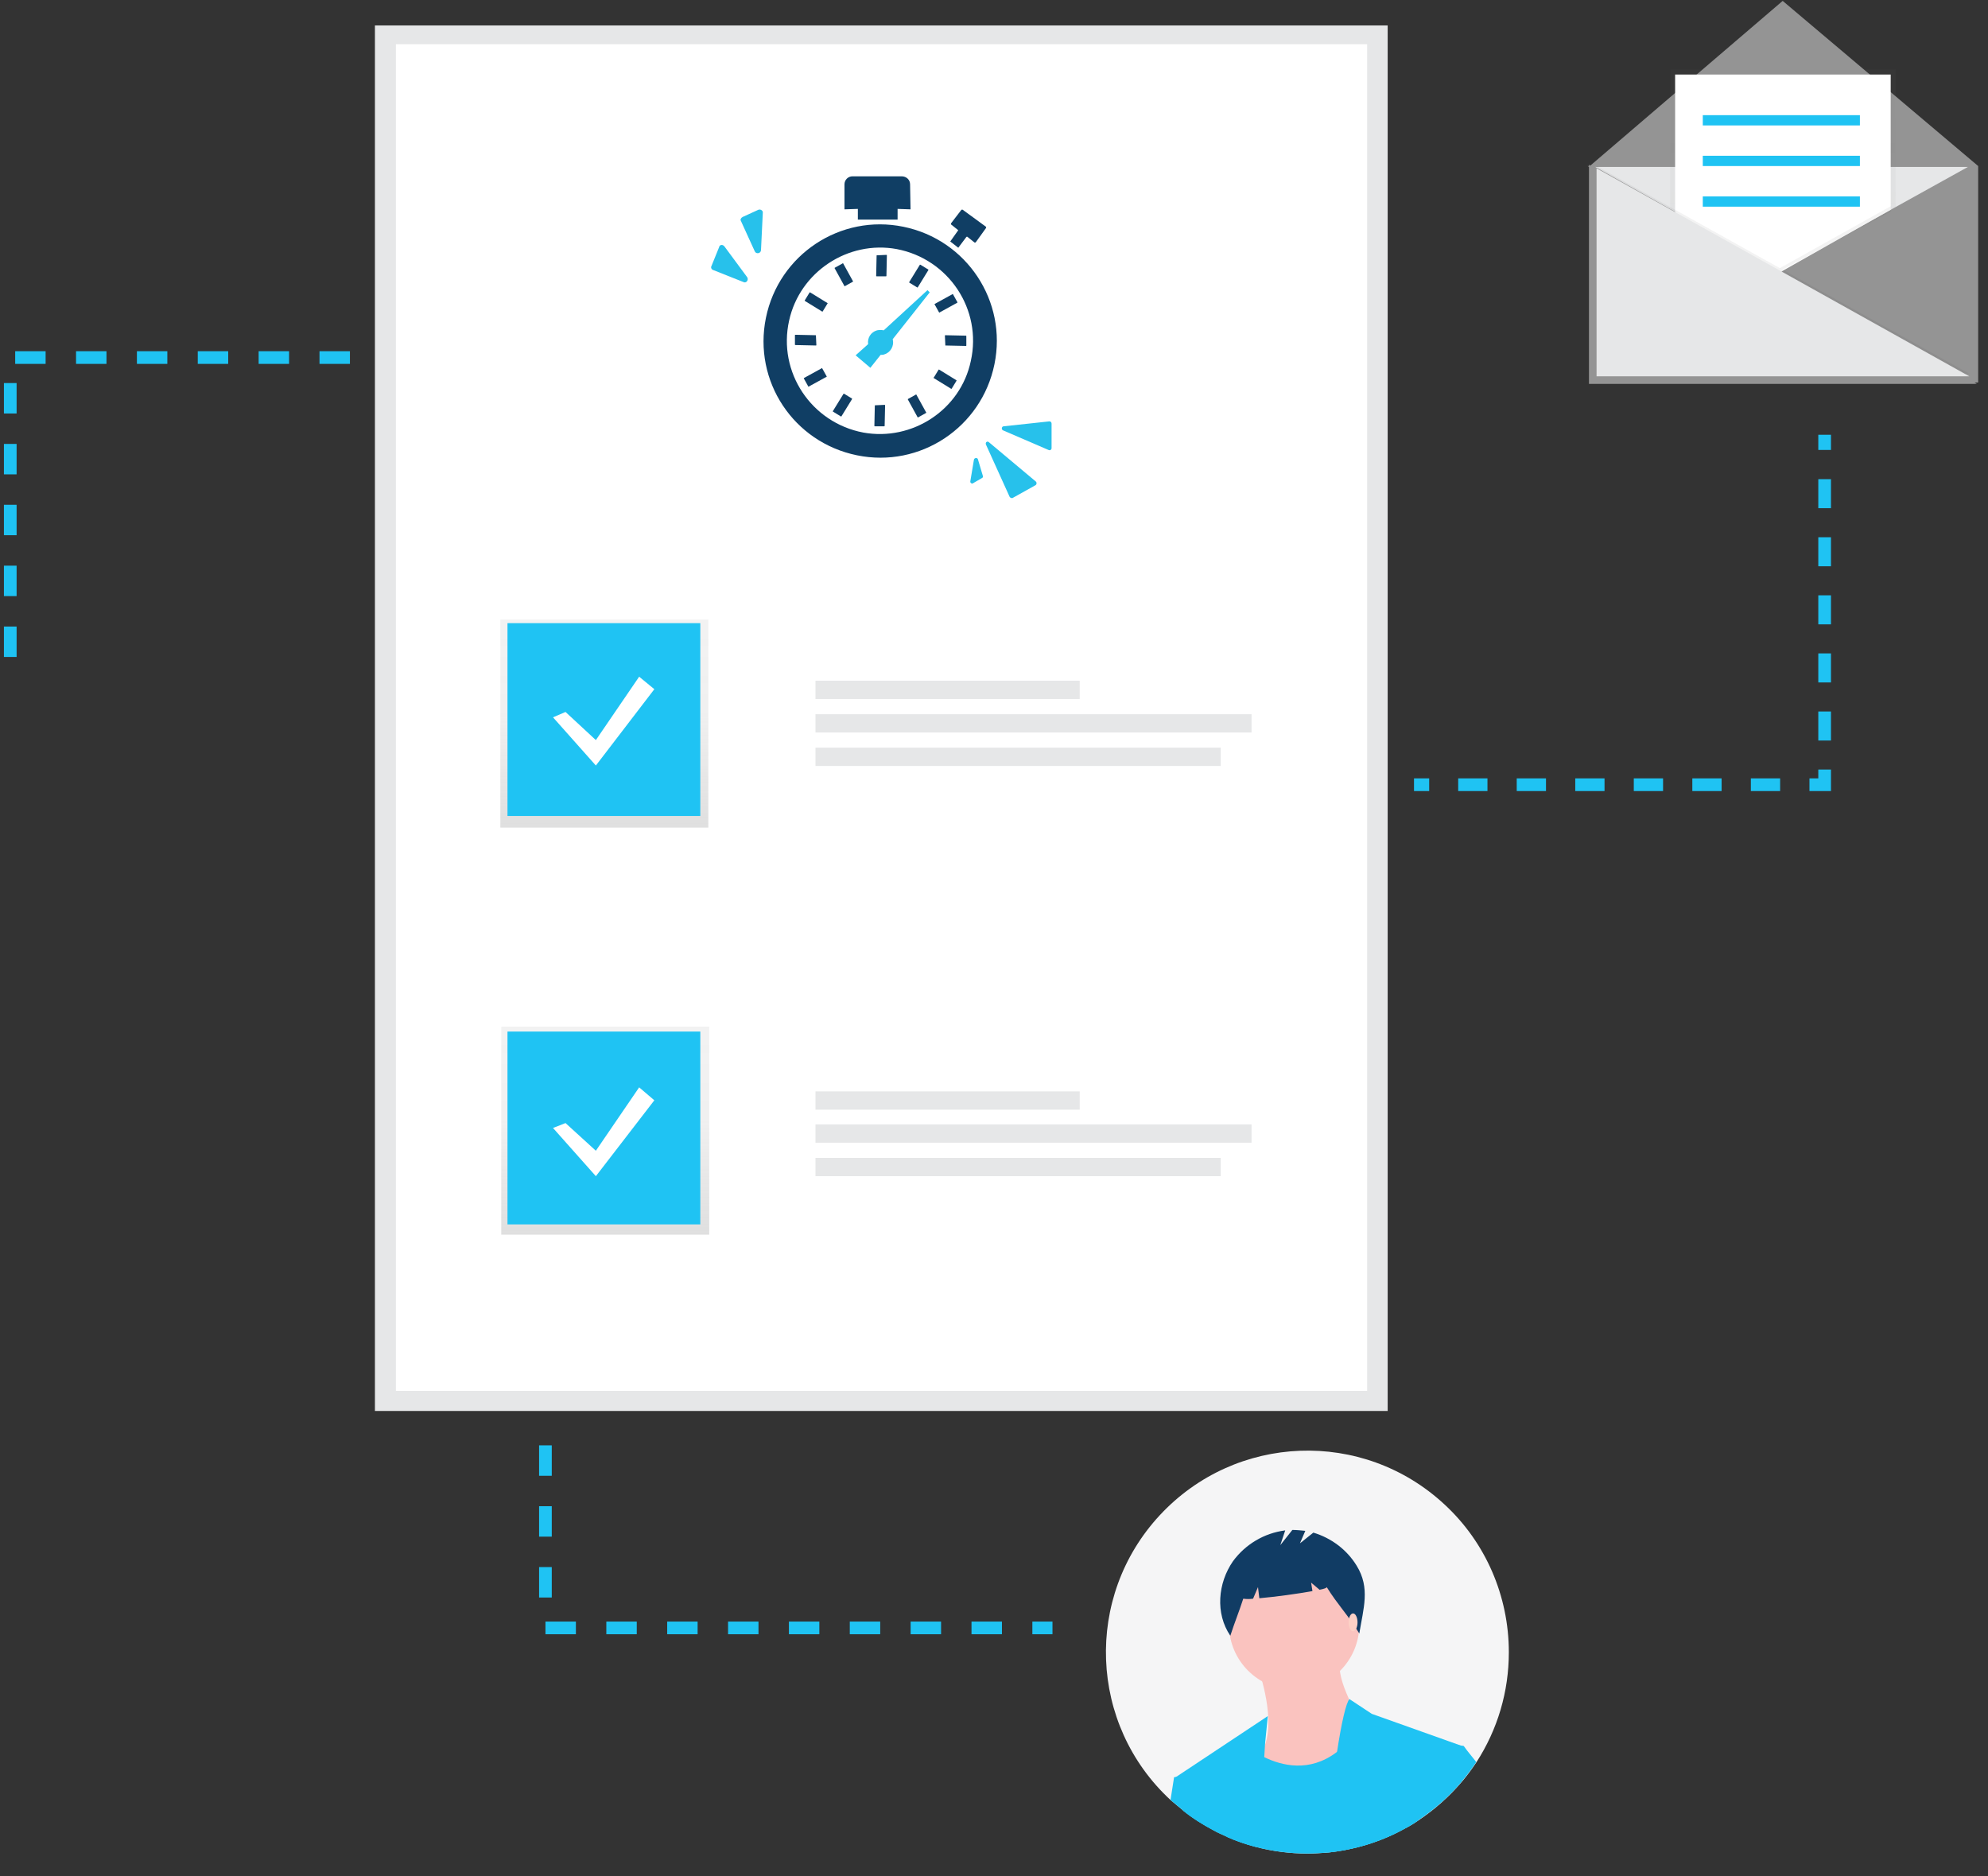 <?xml version="1.0" encoding="utf-8"?>
<!-- Generator: Adobe Illustrator 24.0.1, SVG Export Plug-In . SVG Version: 6.00 Build 0)  -->
<svg version="1.1" id="ad1dd13e-2ec4-4c24-88e7-d38d592282c0"
	 xmlns="http://www.w3.org/2000/svg" xmlns:xlink="http://www.w3.org/1999/xlink" x="0px" y="0px" viewBox="0 0 445.4 420.3"
	 style="enable-background:new 0 0 445.4 420.3;" xml:space="preserve">
<rect x="0" y="0" width="445.4" height="420.3" fill="#333333" stroke="none"/>
<style type="text/css">
	.st0{fill:#E6E7E8;}
	.st1{fill:#FFFFFF;}
	.st2{fill:url(#SVGID_1_);}
	.st3{fill:url(#SVGID_2_);}
	.st4{fill:#1FC3F3;}
	.st5{fill:none;stroke:#1FC3F3;stroke-width:2.841;stroke-miterlimit:10;}
	.st6{fill:none;stroke:#1FC3F3;stroke-width:2.841;stroke-miterlimit:10;stroke-dasharray:6.557,6.557;}
	.st7{fill:none;stroke:#1FC3F3;stroke-width:2.841;stroke-miterlimit:10;stroke-dasharray:6.506,6.506;}
	.st8{fill:none;stroke:#1FC3F3;stroke-width:2.841;stroke-miterlimit:10;stroke-dasharray:6.818;enable-background:new    ;}
	.st9{opacity:0.5;}
	.st10{fill:#F5F5F6;}
	.st11{fill:url(#SVGID_3_);}
	.st12{opacity:5.000000e-02;enable-background:new    ;}
	.st13{fill:#FAC3BF;}
	.st14{fill:#113C64;}
	.st15{fill:#FCD1C6;}
	.st16{fill:#27C1EB;}
	.st17{fill:#103E64;}
	.st18{fill:url(#SVGID_4_);}
</style>
<g>
	<rect x="84" y="5.7" class="st0" width="226.9" height="310.4"/>
</g>
<rect x="88.7" y="9.9" class="st1" width="217.6" height="301.7"/>
<linearGradient id="SVGID_1_" gradientUnits="userSpaceOnUse" x1="135.402" y1="490.502" x2="135.402" y2="537.093" gradientTransform="matrix(1 0 0 -1 0 675.89)">
	<stop  offset="0" style="stop-color:#808080;stop-opacity:0.25"/>
	<stop  offset="0.54" style="stop-color:#808080;stop-opacity:0.12"/>
	<stop  offset="1" style="stop-color:#808080;stop-opacity:0.1"/>
</linearGradient>
<rect x="112.1" y="138.8" class="st2" width="46.6" height="46.6"/>
<linearGradient id="SVGID_2_" gradientUnits="userSpaceOnUse" x1="135.561" y1="399.309" x2="135.561" y2="445.9" gradientTransform="matrix(1 0 0 -1 0 675.89)">
	<stop  offset="0" style="stop-color:#808080;stop-opacity:0.25"/>
	<stop  offset="0.54" style="stop-color:#808080;stop-opacity:0.12"/>
	<stop  offset="1" style="stop-color:#808080;stop-opacity:0.1"/>
</linearGradient>
<rect x="112.3" y="230" class="st3" width="46.6" height="46.6"/>
<rect x="113.7" y="139.6" class="st4" width="43.2" height="43.2"/>
<rect x="113.7" y="231.1" class="st4" width="43.2" height="43.2"/>
<g>
	<rect x="182.7" y="244.5" class="st0" width="59.2" height="4.1"/>
	<rect x="182.7" y="251.9" class="st0" width="97.7" height="4.1"/>
	<rect x="182.7" y="259.4" class="st0" width="90.8" height="4.1"/>
</g>
<g>
	<rect x="182.7" y="152.5" class="st0" width="59.2" height="4.1"/>
	<rect x="182.7" y="160" class="st0" width="97.7" height="4.1"/>
	<rect x="182.7" y="167.5" class="st0" width="90.8" height="4.1"/>
</g>
<polygon class="st1" points="126.7,159.5 133.5,165.8 143.2,151.6 146.6,154.4 133.5,171.5 123.9,160.7 "/>
<polygon class="st1" points="126.7,251.6 133.5,257.8 143.2,243.6 146.6,246.5 133.5,263.5 123.9,252.7 "/>
<g>
	<line class="st5" x1="316.8" y1="175.8" x2="320.2" y2="175.8"/>
	<line class="st6" x1="326.7" y1="175.8" x2="402.1" y2="175.8"/>
	<polyline class="st5" points="405.4,175.8 408.8,175.8 408.8,172.4 	"/>
	<line class="st7" x1="408.8" y1="165.9" x2="408.8" y2="104"/>
	<line class="st5" x1="408.8" y1="100.8" x2="408.8" y2="97.4"/>
</g>
<polyline class="st8" points="78.4,80.1 2.3,80.1 2.3,151.6 "/>
<polyline class="st8" points="122.2,323.8 122.2,364.7 235.8,364.7 "/>
<g class="st9">
	<polygon class="st10" points="443.2,37.2 399.4,0.2 356.3,37.1 356,36.9 356,37.2 355.7,37.2 356,37.4 356,37.5 356,85.4 356,86 
		442.9,86 442.4,85.7 443.2,85.7 	"/>
</g>
<polyline class="st0" points="357.4,37.4 398.9,60.7 440.9,37.4 "/>
<g class="st9">
	
		<linearGradient id="SVGID_3_" gradientUnits="userSpaceOnUse" x1="399.447" y1="599.529" x2="399.447" y2="660.324" gradientTransform="matrix(1 0 0 -1 0 675.89)">
		<stop  offset="0" style="stop-color:#808080;stop-opacity:0.25"/>
		<stop  offset="0.54" style="stop-color:#808080;stop-opacity:0.12"/>
		<stop  offset="1" style="stop-color:#808080;stop-opacity:0.1"/>
	</linearGradient>
	<polygon class="st11" points="399.7,60.2 374.2,76.4 374.2,15.6 424.7,15.6 424.7,46.5 	"/>
</g>
<polygon class="st1" points="399.7,60.5 375.3,76.4 375.3,16.7 423.6,16.7 423.6,47 "/>
<polygon class="st12" points="357.7,83.7 441.2,83.7 357.7,37.2 "/>
<polygon class="st0" points="357.7,84.3 441.2,84.3 357.7,37.7 "/>
<rect x="381.5" y="25.8" class="st4" width="35.2" height="2.3"/>
<rect x="381.5" y="30.3" class="st1" width="35.2" height="2.3"/>
<rect x="381.5" y="34.9" class="st4" width="35.2" height="2.3"/>
<rect x="381.5" y="39.4" class="st1" width="35.2" height="2.3"/>
<rect x="381.5" y="44" class="st4" width="35.2" height="2.3"/>
<polygon class="st12" points="423.6,47.4 423.6,46.2 398.7,60.1 399.4,60.4 "/>
<g id="Group_30" transform="translate(282.246 224.353)">
	<path id="Path_944" class="st10" d="M55.8,145.8c0,8.8-2.5,17.3-7.3,24.7c-1,1.5-2.1,3-3.3,4.4c-2.8,3.3-6.1,6.2-9.7,8.6
		c-1,0.7-2,1.3-3,1.8c-5.4,3-11.4,4.8-17.5,5.4c-1.4,0.1-2.8,0.2-4.3,0.2c-3.9,0-7.8-0.5-11.6-1.5c-2.2-0.6-4.3-1.3-6.3-2.2
		c-1-0.5-2.1-0.9-3.1-1.5c-2.4-1.3-4.7-2.7-6.8-4.4c-1-0.8-1.9-1.6-2.9-2.4c-18.3-16.9-19.4-45.5-2.4-63.8s45.5-19.4,63.8-2.4
		C50.6,121.2,55.8,133.2,55.8,145.8L55.8,145.8z"/>
	<path id="Path_945" class="st13" d="M-0.2,149.9c0,0,4.1,11.4,0.9,17.8s5,13.7,5,13.7s21.5-11,18.7-16.4
		c-2.7-5.5-7.3-12.8-6.4-17.3L-0.2,149.9z"/>
	<ellipse id="Ellipse_185" class="st13" cx="7.7" cy="139.6" rx="14.6" ry="14.6"/>
	<path id="Path_946" class="st4" d="M-1,189.4c-2.2-0.6-4.3-1.3-6.3-2.2l0.4-11.1l4.1-9.1c0.9,0.7,1.9,1.4,3,1.9
		c0.2,0.1,0.5,0.3,0.8,0.4c3.9,1.9,10.1,3.5,16.2-1.1c2.2-1.7,4.1-3.9,5.6-6.3l11.4,6.5l0.6,7l0.7,8.1c-1,0.7-2,1.3-3,1.8
		c-5.4,3-11.4,4.8-17.5,5.4c-1.4,0.1-2.8,0.2-4.3,0.2C6.8,190.9,2.8,190.4-1,189.4z"/>
	<path id="Path_947" class="st4" d="M1.8,160.1L1.8,160.1l-0.6,6L1,169.3L0.5,174L-1,189.4c-2.2-0.6-4.3-1.3-6.3-2.2
		c-1-0.5-2.1-0.9-3.1-1.5c-2.4-1.3-4.7-2.7-6.8-4.4l-1.6-7.5l0.1-0.1L1.8,160.1z"/>
	<path id="Path_948" class="st4" d="M32.5,185.3c-5.4,3-11.4,4.8-17.5,5.4c0.3-5.5,0.8-10.9,1.4-15.7c0.3-2.4,0.6-4.7,0.9-6.8
		c1-6.7,2.1-11.3,2.8-11.9l5,3.3l20.5,7.3l-0.4,7.9c-2.8,3.3-6.1,6.2-9.7,8.6C34.5,184.1,33.5,184.7,32.5,185.3z"/>
	<path id="Path_949" class="st4" d="M-17.1,181.3c-1-0.8-1.9-1.6-2.9-2.4l0.8-5.1l0.6-0.1l2.6-0.4l5.7,12.4
		C-12.7,184.5-15,183-17.1,181.3L-17.1,181.3z"/>
	<path id="Path_950" class="st4" d="M48.5,170.4c-1,1.5-2.1,3-3.3,4.4c-2.8,3.3-6.1,6.2-9.7,8.6c-1,0.7-2,1.3-3,1.8l-0.5-2.4
		l2.9-7.6l3.5-9.3l7.3,0.9C46.6,168.1,47.6,169.2,48.5,170.4z"/>
	<path id="Path_951" class="st14" d="M21.7,126.4c-2.2-3.6-5.7-6.2-9.7-7.4l-3,2.4l1.2-2.8c-1-0.1-2-0.2-2.9-0.2l-2.7,3.4l1.1-3.3
		c-4.7,0.6-8.9,3.1-11.7,6.9c-3.4,4.9-4,11.7-0.6,16.7c0.9-2.8,2-5.5,2.9-8.3c0.7,0.1,1.5,0.1,2.2,0l1.1-2.6l0.3,2.5
		c3.5-0.3,8.6-1,11.9-1.6l-0.3-1.9l1.9,1.6c1-0.2,1.6-0.4,1.6-0.6c2.4,3.9,4.9,6.4,7.3,10.4C23.2,136,24.8,131.4,21.7,126.4z"/>
	<ellipse id="Ellipse_186" class="st15" cx="20.9" cy="139.1" rx="1" ry="2"/>
</g>
<g>
	<g>
		<path class="st16" d="M166.4,48.6l3.5-1.6c0.5-0.2,1.1,0.2,1,0.7l-0.4,8.3c0,0.8-1.1,1-1.4,0.3l-3.1-6.8
			C165.8,49.2,166,48.8,166.4,48.6z"/>
		<path class="st16" d="M162.3,55.2l5.1,6.9c0.4,0.6-0.2,1.4-0.8,1.1l-6.8-2.7c-0.4-0.1-0.6-0.6-0.4-0.9l1.7-4.2
			C161.2,54.8,161.9,54.7,162.3,55.2z"/>
	</g>
	<g>
		<path class="st17" d="M212.9,54.1l1.8,1.4l1.8-2.4c0.1-0.1,0.2-0.1,0.3,0l1.5,1.2c0.1,0.1,0.2,0,0.3,0l2.3-3.2
			c0.1-0.1,0-0.2,0-0.3l-5.2-3.8c-0.1-0.1-0.2,0-0.3,0l-2.3,3c-0.1,0.1,0,0.2,0,0.3l1.5,1.2c0.1,0.1,0.1,0.2,0,0.2L212.9,54.1z"/>
		<path class="st17" d="M192.2,49.2l8.9,0l0-2.4l2.9,0.1l-0.1-5.6c0-1-0.8-1.8-1.9-1.8L191,39.5c-1,0-1.8,0.8-1.8,1.8l0,5.6l3-0.1
			L192.2,49.2z"/>
		<g>
			<circle class="st1" cx="197.2" cy="76.4" r="22.5"/>
			<path class="st17" d="M202.4,50.8c-14.1-2.9-27.9,6.2-30.8,20.4s6.2,27.9,20.4,30.8c14.1,2.9,27.9-6.2,30.8-20.4
				C225.7,67.5,216.6,53.7,202.4,50.8z M193.4,96.9c-11.6-2.2-19.2-13.5-16.6-25.1c2.4-10.9,13.2-18,24.1-16
				c11.6,2.2,19.2,13.5,16.6,25.1C215.2,91.8,204.4,98.9,193.4,96.9z"/>
		</g>
		<path class="st16" d="M195,82.4l2.3-2.9c0.3,0,0.6,0,0.8-0.1c1.4-0.4,2.3-1.9,1.9-3.4l8.3-10.5l-0.5-0.5L198,74
			c-0.5-0.1-1-0.1-1.5,0c-1.4,0.4-2.2,1.7-2,3.1l-2.8,2.5L195,82.4z"/>
		<g>
			<path class="st17" d="M186.6,92.2l1.8,1.1c0,0,0.1,0,0.1,0l2.4-3.9c0,0,0-0.1,0-0.1l-1.8-1.1c0,0-0.1,0-0.1,0l-2.4,3.9
				C186.6,92.1,186.6,92.2,186.6,92.2z"/>
			<path class="st17" d="M203.7,63.3l1.8,1.1c0,0,0.1,0,0.1,0l2.4-3.9c0,0,0-0.1,0-0.1l-1.8-1.1c0,0-0.1,0-0.1,0l-2.4,3.9
				C203.7,63.2,203.7,63.3,203.7,63.3z"/>
			<path class="st17" d="M180.1,84.8l1,1.8c0,0,0.1,0.1,0.1,0l4-2.2c0,0,0.1-0.1,0-0.1l-1-1.8c0,0-0.1-0.1-0.1,0l-4,2.2
				C180.1,84.8,180.1,84.8,180.1,84.8z"/>
			<path class="st17" d="M214.5,67.7l-1-1.8c0,0-0.1-0.1-0.1,0l-4,2.2c0,0-0.1,0.1,0,0.1l1,1.8c0,0,0.1,0.1,0.1,0l4-2.2
				C214.5,67.8,214.5,67.7,214.5,67.7z"/>
			<path class="st17" d="M182.8,75.1l-4.6-0.1c0,0-0.1,0-0.1,0.1l0,2.1c0,0,0,0.1,0.1,0.1l4.6,0.1c0,0,0.1,0,0.1-0.1L182.8,75.1
				C182.9,75.2,182.8,75.1,182.8,75.1z"/>
			<path class="st17" d="M211.8,77.4l4.6,0.1c0,0,0.1,0,0.1-0.1l0-2.1c0,0,0-0.1-0.1-0.1l-4.6-0.1c0,0-0.1,0-0.1,0.1L211.8,77.4
				C211.7,77.4,211.7,77.4,211.8,77.4z"/>
			<path class="st17" d="M185.4,67.9l-3.9-2.4c0,0-0.1,0-0.1,0l-1.1,1.8c0,0,0,0.1,0,0.1l3.9,2.4c0,0,0.1,0,0.1,0l1.1-1.8
				C185.5,68,185.4,67.9,185.4,67.9z"/>
			<path class="st17" d="M209.2,84.7l3.9,2.4c0,0,0.1,0,0.1,0l1.1-1.8c0,0,0-0.1,0-0.1l-3.9-2.4c0,0-0.1,0-0.1,0l-1.1,1.8
				C209.1,84.6,209.1,84.6,209.2,84.7z"/>
			<path class="st17" d="M187,60.1l2.2,4c0,0,0.1,0.1,0.1,0l1.8-1c0,0,0.1-0.1,0-0.1l-2.2-4c0,0-0.1-0.1-0.1,0l-1.8,1
				C187,60,187,60.1,187,60.1z"/>
			<path class="st17" d="M203.4,89.5l2.2,4c0,0,0.1,0.1,0.1,0l1.8-1c0,0,0.1-0.1,0-0.1l-2.2-4c0,0-0.1-0.1-0.1,0l-1.8,1
				C203.4,89.4,203.4,89.4,203.4,89.5z"/>
			<path class="st17" d="M196.4,57.2l-0.1,4.6c0,0,0,0.1,0.1,0.1l2.1,0c0,0,0.1,0,0.1-0.1l0.1-4.6c0,0,0-0.1-0.1-0.1L196.4,57.2
				C196.5,57.1,196.4,57.1,196.4,57.2z"/>
			<path class="st17" d="M196,90.8l-0.1,4.6c0,0,0,0.1,0.1,0.1l2.1,0c0,0,0.1,0,0.1-0.1l0.1-4.6c0,0,0-0.1-0.1-0.1L196,90.8
				C196,90.7,196,90.7,196,90.8z"/>
		</g>
	</g>
	<g>
		<path class="st16" d="M217.4,107.8l0.8-4.8c0.1-0.5,0.8-0.5,0.9-0.1l1.1,3.7c0.1,0.2,0,0.4-0.2,0.5l-1.9,1.1
			C217.8,108.5,217.3,108.2,217.4,107.8z"/>
		<path class="st16" d="M226.2,111.3l-5.3-11.7c-0.2-0.5,0.3-0.9,0.7-0.5l10.5,8.8c0.2,0.2,0.2,0.6-0.1,0.8l-5.2,2.9
			C226.6,111.6,226.3,111.5,226.2,111.3z"/>
		
			<linearGradient id="SVGID_4_" gradientUnits="userSpaceOnUse" x1="2039.799" y1="-1563.285" x2="2045.943" y2="-1563.285" gradientTransform="matrix(0.335 -0.942 0.942 0.335 1018.193 2544.957)">
			<stop  offset="0" style="stop-color:#27C1EB"/>
			<stop  offset="1" style="stop-color:#27C1EB"/>
		</linearGradient>
		<path class="st18" d="M224.9,95.5l10.2-1.1c0.3,0,0.5,0.2,0.5,0.5l0,5.5c0,0.3-0.3,0.6-0.7,0.4l-10.2-4.4
			C224.3,96.2,224.4,95.5,224.9,95.5z"/>
	</g>
</g>
</svg>
